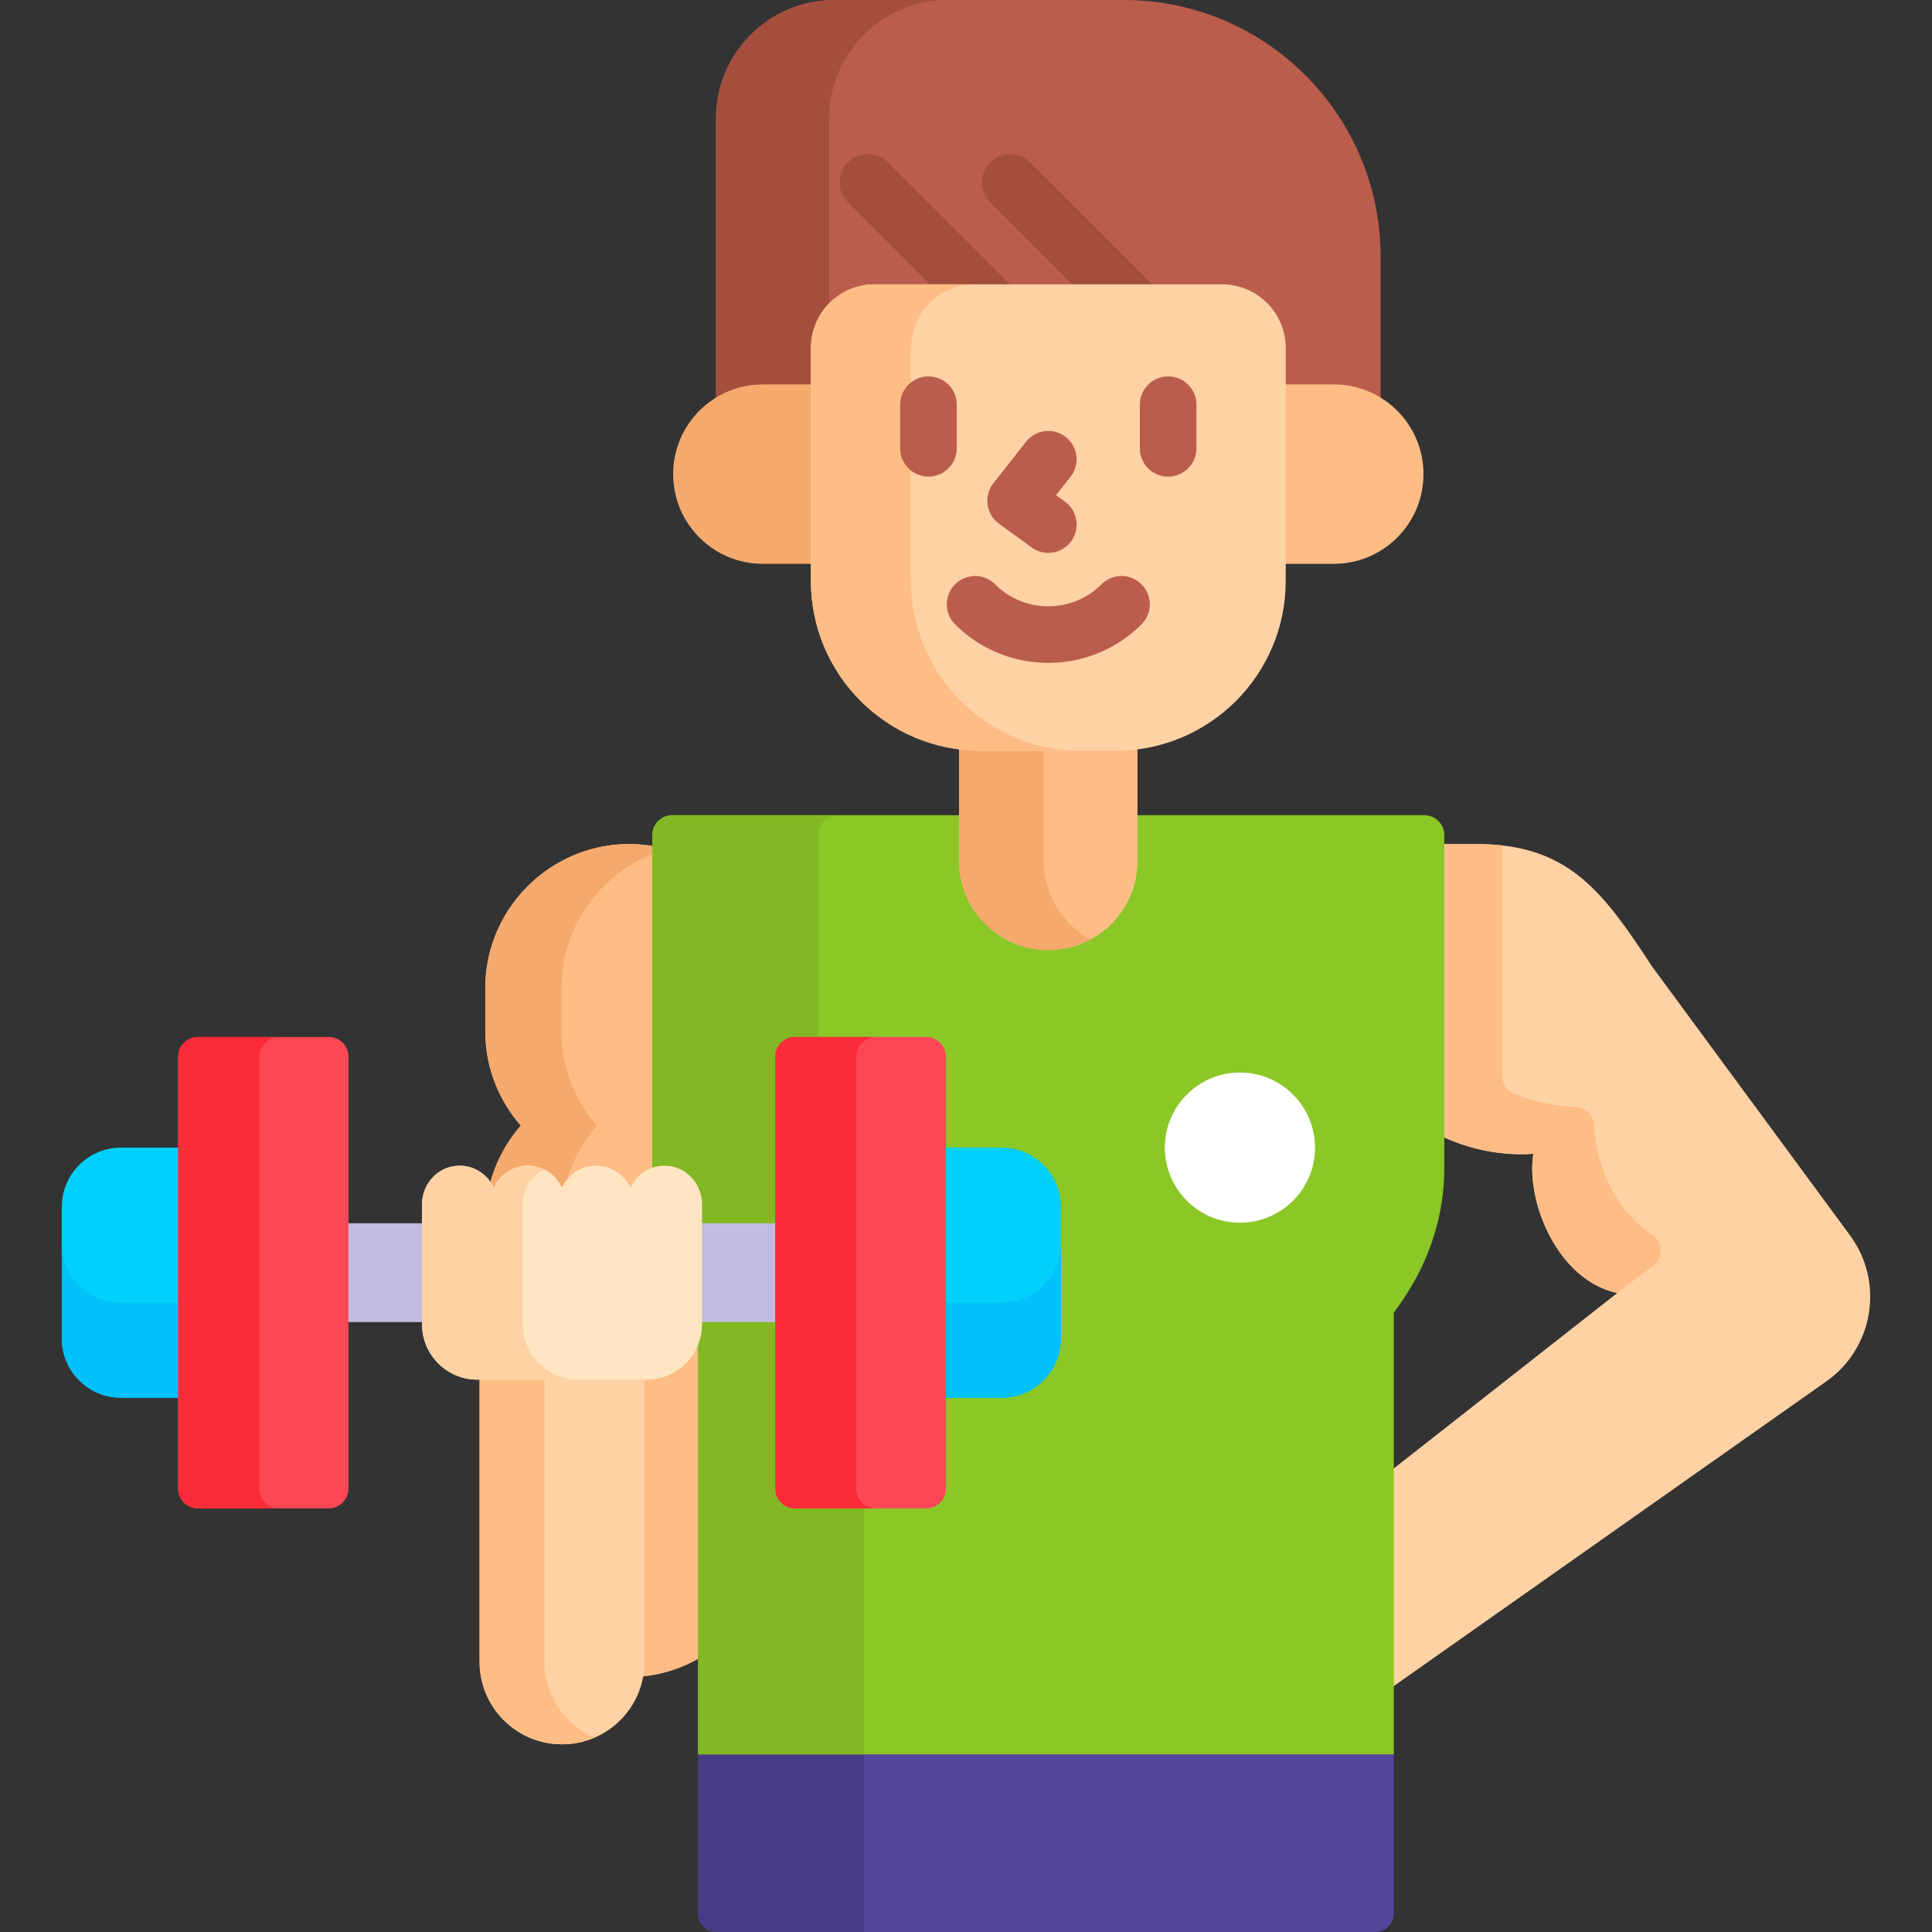 <svg xmlns="http://www.w3.org/2000/svg" version="1.1" xmlns:xlink="http://www.w3.org/1999/xlink" xmlns:svgjs="http://svgjs.com/svgjs" width="512" height="512" x="0" y="0" viewBox="0 0 512 512" style="enable-background:new 0 0 512 512" xml:space="preserve" class=""><rect x="0" y="0" width="512" height="512" fill="#333333" stroke="none"/><g><path fill="#fed2a4" d="m490.28 327.393-52.385-71.146c-13.279-20.319-22.4-32.566-46.673-32.566h-9.469v77.303c7.9 3.739 16.404 5.358 24.597 4.782-1.998 12.596 6.336 33.454 22.236 36.896l-60.21 47.273v57.588l115.611-81.435c12.571-8.855 15.41-26.312 6.293-38.695z" data-original="#fed2a4" class=""></path><path fill="#ffbd86" d="M417.579 293.341c-5.485-.222-11.022-1.399-16.346-3.509-1.887-.748-3.104-2.602-3.104-4.632v-61.142a61.001 61.001 0 0 0-6.907-.377h-9.469v77.303c7.9 3.739 16.404 5.358 24.597 4.782-1.998 12.596 6.336 33.454 22.236 36.896l9.547-7.287c2.771-2.115 2.572-6.331-.372-8.199-9.509-6.032-14.945-18.77-15.307-28.921-.097-2.68-2.195-4.806-4.875-4.914z" data-original="#ffbd86" class=""></path><path fill="#54469c" d="m188.758 463.923-3.771 1V507a5 5 0 0 0 5 5h174.388a5 5 0 0 0 5-5v-42.077l-3.625-1z" data-original="#54469c"></path><path fill="#463b84" d="M228.967 464.923h-43.98V507a5 5 0 0 0 5 5h38.98z" data-original="#463b84"></path><g fill="#ffbd86"><path d="M129.623 314.595c.107.195.227.38.321.584l.909 1.985.909-1.984c1.464-3.194 4.658-5.259 8.14-5.259s6.677 2.063 8.14 5.258l.909 1.985.909-1.984c1.464-3.194 4.658-5.259 8.14-5.259s6.677 2.063 8.14 5.258l.909 1.985.909-1.985a9.012 9.012 0 0 1 5.916-4.955v-85.865a37.946 37.946 0 0 0-7.107-.678c-20.988 0-38.16 17.172-38.16 38.16v11.448c0 9.551 3.564 18.304 9.417 25.016a38.168 38.168 0 0 0-8.401 16.29zM185.051 347.537v3.411c0 7.542-6.137 13.679-13.679 13.679h-1.568v75.778c0 1.353-.14 2.672-.387 3.953 6.005-.433 11.636-2.32 16.571-5.296v-91.526h-.937z" fill="#ffbd86" data-original="#ffbd86" class=""></path></g><path fill="#f6a96c" d="M173.873 226.008v-1.636a37.681 37.681 0 0 0-7.107-.691c-20.988 0-38.16 17.172-38.16 38.16v11.448c0 9.551 3.564 18.304 9.417 25.016a38.234 38.234 0 0 0-8.048 14.931c.334.482.631.99.877 1.527 1.574-3.436 5.04-5.842 9.049-5.842s7.475 2.406 9.049 5.842c.363-.793.837-1.523 1.385-2.19a38.264 38.264 0 0 1 7.856-14.269c-5.853-6.712-9.417-15.465-9.417-25.016V261.84c.001-16.404 10.495-30.468 25.099-35.832z" data-original="#f6a96c" class=""></path><path fill="#8bc727" d="M377.453 216.039h-77.004v12.108c0 12.481-10.154 22.636-22.636 22.636s-22.637-10.154-22.637-22.636v-12.108h-77.003a5.3 5.3 0 0 0-5.3 5.3v89.935c0 11.954 3.627 23.714 10.544 34.188l1.569 2.376v117.084h184.388V347.838l1-1.372c8.096-11.1 12.377-23.839 12.377-36.827v-88.3a5.297 5.297 0 0 0-5.298-5.3z" data-original="#8bc727" class=""></path><path fill="#81b823" d="M227.397 345.462c-6.917-10.474-10.544-22.234-10.544-34.188v-89.935a5.3 5.3 0 0 1 5.3-5.3h-43.98a5.3 5.3 0 0 0-5.3 5.3v89.935c0 11.954 3.627 23.715 10.544 34.188l1.569 2.376v117.085h43.98V347.838z" data-original="#81b823" class=""></path><path fill="#ffbd86" d="M295.708 197.928h-35.79c-1.947 0-3.861-.14-5.741-.387v30.606c0 13.054 10.582 23.636 23.636 23.636 13.054 0 23.636-10.582 23.636-23.636v-30.606a44.211 44.211 0 0 1-5.741.387z" data-original="#ffbd86" class=""></path><path fill="#f6a96c" d="M276.604 228.147v-30.219h-16.685c-1.947 0-3.861-.14-5.741-.387v30.606c0 13.054 10.582 23.636 23.636 23.636 4.058 0 7.876-1.024 11.213-2.825-7.397-3.995-12.423-11.816-12.423-20.811z" data-original="#f6a96c" class=""></path><path fill="#bb5d4c" d="M202.166 102.871h13.731v-10.64c0-8.758 7.125-15.883 15.883-15.883h92.066c8.758 0 15.883 7.125 15.883 15.883v10.64h13.731c4.578 0 8.841 1.362 12.415 3.696V68.068C365.876 30.475 335.401 0 297.808 0h-76.642c-17.351 0-31.416 14.065-31.416 31.416v75.152a22.636 22.636 0 0 1 12.416-3.697z" data-original="#bb5d4c" class=""></path><path fill="#a44f3e" d="M202.166 102.871h13.731v-10.64c0-3.949 1.458-7.559 3.853-10.34V31.416C219.75 14.065 233.815 0 251.166 0h-30c-17.351 0-31.416 14.065-31.416 31.416v75.152a22.636 22.636 0 0 1 12.416-3.697z" data-original="#a44f3e" class=""></path><g fill="#a44f3e"><path d="M285.135 76.349h21.215l-33.316-33.316a7.5 7.5 0 0 0-10.607 10.607zM247.43 76.349h21.215l-33.316-33.316a7.5 7.5 0 0 0-10.607 10.607z" fill="#a44f3e" data-original="#a44f3e" class=""></path></g><path fill="#f6a96c" d="M215.897 101.872h-13.732c-13.131 0-23.775 10.645-23.775 23.775 0 13.131 10.645 23.775 23.775 23.775h13.732z" data-original="#f6a96c" class=""></path><path fill="#ffbd86" d="M353.461 101.872H339.73v47.55h13.731c13.131 0 23.775-10.645 23.775-23.775 0-13.131-10.645-23.775-23.775-23.775z" data-original="#ffbd86" class=""></path><path fill="#fed2a4" d="M214.897 92.231v61.705c0 24.864 20.157 45.021 45.021 45.021h35.79c24.864 0 45.021-20.157 45.021-45.021V92.231c0-9.324-7.559-16.883-16.883-16.883H231.78c-9.324 0-16.883 7.559-16.883 16.883z" data-original="#fed2a4" class=""></path><path fill="#ffbd86" d="M241.428 153.936V92.231c0-9.324 7.559-16.883 16.883-16.883h-26.53c-9.324 0-16.883 7.559-16.883 16.883v61.705c0 24.864 20.157 45.021 45.021 45.021h26.53c-24.865 0-45.021-20.156-45.021-45.021z" data-original="#ffbd86" class=""></path><g fill="#bb5d4c"><path d="M253.553 118.807v-11.55c0-4.143-3.357-7.5-7.5-7.5s-7.5 3.357-7.5 7.5v11.55c0 4.143 3.357 7.5 7.5 7.5s7.5-3.358 7.5-7.5zM309.573 99.757a7.499 7.499 0 0 0-7.5 7.5v11.55c0 4.143 3.357 7.5 7.5 7.5s7.5-3.357 7.5-7.5v-11.55c0-4.143-3.357-7.5-7.5-7.5zM264.74 138.783l8.662 6.3a7.464 7.464 0 0 0 4.405 1.436 7.5 7.5 0 0 0 4.417-13.567l-2.366-1.722 3.853-4.903a7.5 7.5 0 0 0-11.795-9.267l-8.662 11.024a7.497 7.497 0 0 0 1.486 10.699zM291.905 154.846c-7.77 7.771-20.414 7.771-28.184 0a7.5 7.5 0 0 0-10.607 10.607c6.81 6.809 15.755 10.214 24.699 10.214s17.89-3.405 24.699-10.214a7.5 7.5 0 0 0-10.607-10.607z" fill="#bb5d4c" data-original="#bb5d4c" class=""></path></g><g fill="#c2bce0"><path d="M91.35 324.184h21.501v26.18H91.35zM185.051 324.184h21.396v26.18h-21.396z" fill="#c2bce0" data-original="#c2bce0"></path></g><path fill="#01d0fb" d="M48.217 304.131H32.084c-8.675 0-15.708 7.033-15.708 15.708v34.871c0 8.675 7.033 15.708 15.708 15.708h16.133z" data-original="#01d0fb"></path><path fill="#01c0fa" d="M16.376 329.579v25.131c0 8.675 7.033 15.708 15.708 15.708h16.133v-25.131H32.084c-8.676 0-15.708-7.033-15.708-15.708z" data-original="#01c0fa"></path><path fill="#01d0fb" d="M265.424 304.131h-15.741v66.287h15.741c8.675 0 15.708-7.033 15.708-15.708v-34.871c0-8.675-7.032-15.708-15.708-15.708z" data-original="#01d0fb"></path><path fill="#01c0fa" d="M265.424 345.287h-15.741v25.131h15.741c8.675 0 15.708-7.033 15.708-15.708v-25.131c0 8.675-7.032 15.708-15.708 15.708z" data-original="#01c0fa"></path><path fill="#fd4755" d="M87.113 399.739h-34.66a5.236 5.236 0 0 1-5.236-5.236V280.045a5.236 5.236 0 0 1 5.236-5.236h34.66a5.236 5.236 0 0 1 5.236 5.236v114.458a5.236 5.236 0 0 1-5.236 5.236z" data-original="#fd4755"></path><path fill="#fb2b3a" d="M68.703 394.503V280.045a5.236 5.236 0 0 1 5.236-5.236H52.453a5.236 5.236 0 0 0-5.236 5.236v114.458a5.236 5.236 0 0 0 5.236 5.236h21.486a5.236 5.236 0 0 1-5.236-5.236z" data-original="#fb2b3a"></path><path fill="#fd4755" d="M245.448 399.739h-34.765a5.236 5.236 0 0 1-5.236-5.236V280.045a5.236 5.236 0 0 1 5.236-5.236h34.765a5.236 5.236 0 0 1 5.236 5.236v114.458a5.236 5.236 0 0 1-5.236 5.236z" data-original="#fd4755"></path><path fill="#fb2b3a" d="M226.933 394.503V280.045a5.236 5.236 0 0 1 5.236-5.236h-21.486a5.236 5.236 0 0 0-5.236 5.236v114.458a5.236 5.236 0 0 0 5.236 5.236h21.486a5.236 5.236 0 0 1-5.236-5.236z" data-original="#fb2b3a"></path><path fill="#fed2a4" d="M127.098 364.627v75.778c0 12.069 9.784 21.853 21.853 21.853s21.853-9.784 21.853-21.853v-75.778z" data-original="#fed2a4" class=""></path><path fill="#ffbd86" d="M144.302 440.405v-75.778h-17.205v75.778c0 12.069 9.784 21.853 21.853 21.853 3.055 0 5.962-.631 8.602-1.764-7.79-3.34-13.25-11.075-13.25-20.089z" data-original="#ffbd86" class=""></path><path fill="#ffe5c2" d="M139.902 308.921c-4.009 0-7.475 2.406-9.049 5.842-1.653-3.61-5.397-6.084-9.664-5.823-5.298.324-9.338 4.903-9.338 10.211v31.797c0 8.107 6.572 14.678 14.678 14.678h44.843c8.107 0 14.678-6.572 14.678-14.678v-31.797c0-5.308-4.04-9.888-9.338-10.211-4.267-.261-8.01 2.213-9.664 5.823-1.573-3.435-5.04-5.842-9.049-5.842s-7.475 2.406-9.049 5.842c-1.573-3.435-5.04-5.842-9.048-5.842z" data-original="#ffe5c2"></path><path fill="#fed2a4" d="M138.533 350.949v-31.797c0-3.991 2.284-7.568 5.67-9.237a9.83 9.83 0 0 0-4.301-.993c-4.009 0-7.475 2.406-9.049 5.842-1.653-3.61-5.397-6.084-9.664-5.823-5.298.324-9.339 4.904-9.339 10.212v31.797c0 8.107 6.572 14.678 14.678 14.678h26.682c-8.106-.001-14.677-6.573-14.677-14.679z" data-original="#fed2a4" class=""></path><circle cx="328.597" cy="304.131" r="19.897" fill="#ffffff" data-original="#ffffff" class=""></circle></g></svg>